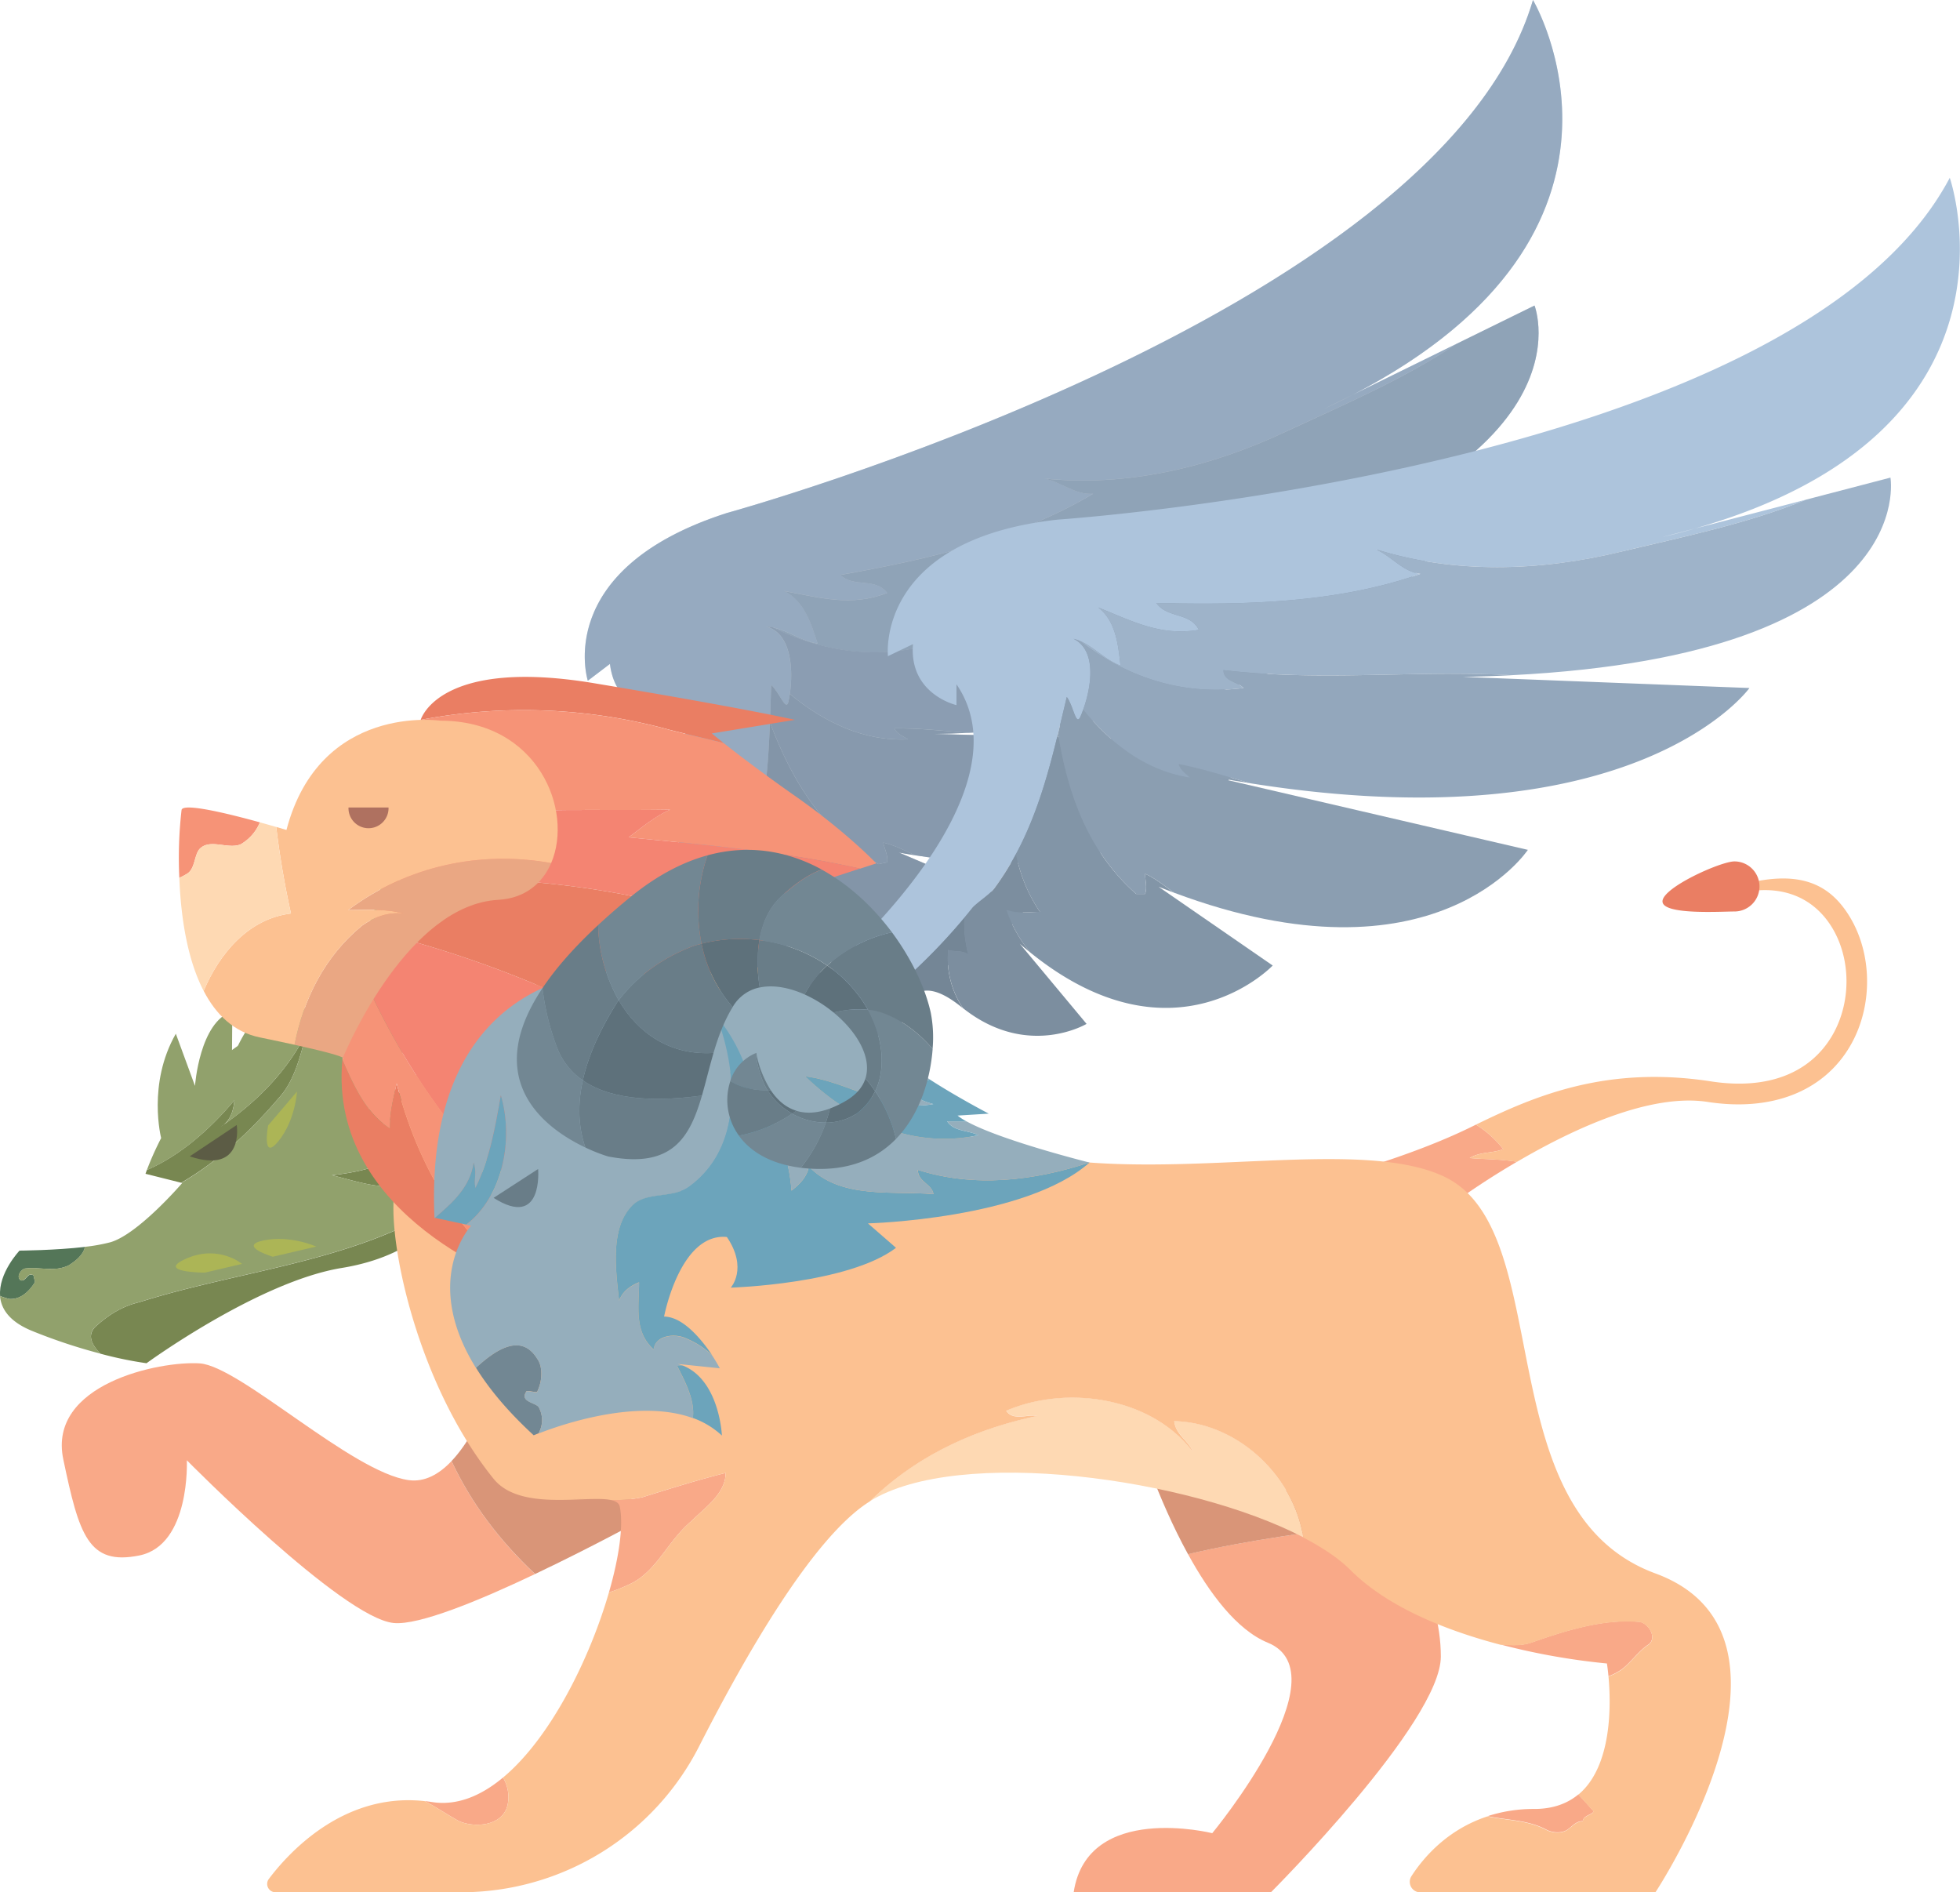 <svg xmlns="http://www.w3.org/2000/svg" viewBox="0 0 875.69 845.26"><defs><style>.cls-1{fill:#adc4dc;}.cls-2{fill:#9eb3c9;}.cls-3{fill:#8295a7;}.cls-4{fill:#748696;}.cls-5{fill:#7c8e9f;}.cls-6{fill:#8b9eb1;}.cls-7{fill:#93a7bc;}.cls-8{fill:#8496a9;opacity:0.56;}.cls-9{fill:#f9a988;}.cls-10{fill:#fcc191;}.cls-11{fill:#d99578;}.cls-12{fill:#788751;}.cls-13{fill:#819369;}.cls-14{fill:#547658;}.cls-15{fill:#91a16c;}.cls-16{fill:#5c5c45;}.cls-17{fill:#acb556;}.cls-18{fill:#fed9b3;}.cls-19{fill:#ea7e63;}.cls-20{fill:#f69377;}.cls-21{fill:#f48472;}.cls-22{fill:#eaa783;}.cls-23{fill:#af7160;}.cls-24{fill:#6ca4bb;}.cls-25{fill:#95aebc;}.cls-26{fill:#728793;}.cls-27{fill:#697d88;}.cls-28{fill:#5e717b;}</style></defs><title>air_guardian2</title><g id="Layer_2" data-name="Layer 2"><g id="Layer_1-2" data-name="Layer 1"><path class="cls-1" d="M322.17,406.48c2.34-3.54,6.64-7.48,8-10.81C343.6,366.4,343.49,335.8,344.56,306c3.74,3.32,6.51,11.94,7.67,7.62,2.13-9.62,3-30.21-9.92-33.7,8.24.37,14.53,6.23,23,7.57-2.78-8.62-5.95-19.2-15-23.48,15.9,2.88,30,7.15,46.09.82-5.51-7.05-14.71-2.11-21-8,39.39-7,79.37-16.17,113-36.29-8,.61-14.34-5.25-21.79-6.79,36.49,3.79,73.52-4.77,108-21,26.3-12.21,52.78-23.54,76.21-39.21l-46.37,22.77q-6.39,3.32-13.33,6.55l13.33-6.55C745.91,103,684.9,0,684.9,0,643.34,141.64,324.76,229.17,324.76,229.17c-78.22,25.09-62.13,74.93-62.13,74.93l9.88-7.51c2.68,22.35,24.49,22.82,24.49,22.82l-1.85-9.11c42.92,41.62-28.63,134.45-28.63,134.45-.95,15,2.74,23.2,8.08,27.41A261.38,261.38,0,0,0,322.17,406.48Z"/><path class="cls-2" d="M685.59,136.5,650.8,153.58c-23.43,15.67-49.91,27-76.21,39.21-34.46,16.21-71.49,24.77-108,21,7.45,1.54,13.75,7.4,21.79,6.79-33.66,20.12-73.64,29.28-113,36.29,6.3,5.86,15.5.92,21,8-16.06,6.33-30.19,2.06-46.09-.82,9,4.28,12.21,14.86,15,23.48-7.38-1.18-13.12-5.81-20-7.19,23.07,11.38,49.14,15.1,75.85,6-3.54-2.34-9.42-1.14-10.42-6,43.43-3.55,84-17.21,126.69-23.49C715,211.07,685.59,136.5,685.59,136.5Z"/><path class="cls-3" d="M401.66,380.87c2.45.45,4.86.85,7.25,1.23-4.73-2.15-9.38-4.61-14.29-5.69.6,2.94,2.18,5.68,1.8,8.82l-3.92.8c-24.85-14.3-38.91-37.74-48.51-63.34-.72,18.87-2.07,37.9-7.67,56.56A70,70,0,0,0,352,402.45c-4.9,1-9.6,3-14.9,2a59.06,59.06,0,0,0,14.35,16.66c73.51,38.08,107.24-15.95,107.24-15.95Z"/><path class="cls-4" d="M315.18,427.29c3.14.39,5.88-1.19,9.22.17a53.6,53.6,0,0,1-5-15.69,262.5,262.5,0,0,1-44.8,60.39c10.71,8.42,28,.94,28,.94s-9.61-39.26,23.51-22l.69.35A40.07,40.07,0,0,1,315.18,427.29Z"/><path class="cls-5" d="M382.37,447.33,346,418.2c1.83,1,3.64,2,5.42,2.93a59.06,59.06,0,0,1-14.35-16.66c5.3,1,10-1,14.9-2a70,70,0,0,1-15.64-23.2,125.93,125.93,0,0,1-6.15,16.42c-1.36,3.33-5.66,7.27-8,10.81q-1.37,2.67-2.77,5.29a53.6,53.6,0,0,0,5,15.69c-3.34-1.36-6.08.22-9.22-.17a40.07,40.07,0,0,0,11.67,24.17C359.59,468.08,382.37,447.33,382.37,447.33Z"/><path class="cls-6" d="M417.4,327.89c5.22-.1,10.3-.27,15.29-.49-10.91-.82-21.9-2.14-33.15-2,1.58,2.74,3.74,3.32,6.1,4.89-19.66.95-37.45-7.62-52.76-20.26-.19,1.3-.41,2.51-.65,3.58-1.16,4.32-3.93-4.3-7.67-7.62-.2,5.54-.36,11.12-.57,16.7,9.6,25.6,23.66,49,48.51,63.34l3.92-.8c.38-3.14-1.2-5.88-1.8-8.82,4.91,1.08,9.56,3.54,14.29,5.69C532,401.57,560.05,331.8,560.05,331.8Z"/><path class="cls-7" d="M516.21,261.87c7.39-1.65,14.45-3.36,21.23-5.1-42.66,6.28-83.26,19.94-126.69,23.49,1,4.9,6.88,3.7,10.42,6-26.71,9.09-52.78,5.37-75.85-6a19.81,19.81,0,0,0-3-.38c11.51,3.1,12.08,19.71,10.57,30.12,15.31,12.64,33.1,21.21,52.76,20.26-2.36-1.57-4.52-2.15-6.1-4.89,11.25-.14,22.24,1.18,33.15,2,174.79-7.68,209.93-86.21,209.93-86.21Z"/><path class="cls-8" d="M650.8,153.58l-46.37,22.77C745.91,103,684.9,0,684.9,0,643.34,141.64,324.76,229.17,324.76,229.17c-78.22,25.09-62.13,74.93-62.13,74.93l9.88-7.51c2.68,22.35,24.49,22.82,24.49,22.82l-1.85-9.12c42.92,41.63-28.63,134.46-28.63,134.46-.95,15,2.74,23.2,8.08,27.4,10.71,8.43,28,.94,28,.94s-9.61-39.25,23.51-22l.69.35c32.74,16.62,55.52-4.13,55.52-4.13L346,418.2c1.83,1,3.64,2,5.42,2.93,73.51,38.08,107.24-16,107.24-16l-57-24.3c2.45.45,4.86.85,7.25,1.22,123.11,19.48,151.14-50.3,151.14-50.3l-142.65-3.9c5.22-.1,10.3-.27,15.29-.49,174.79-7.69,209.93-86.22,209.93-86.22L516.21,261.87c7.39-1.66,14.45-3.36,21.23-5.1C715,211.06,685.59,136.5,685.59,136.5Z"/><path class="cls-9" d="M671.62,513.36a47,47,0,0,0-12.18-10.95l-1.78.87c-28.42,14-62.73,22.55-63.44,23.21L644.51,541a355,355,0,0,1,33.24-22c-6.86-1.19-14.16-1.1-21.13-1.68C661.62,514.36,666.62,515.36,671.62,513.36Z"/><path class="cls-10" d="M823.1,404.74c-11.94-15.12-29.41-14.41-50.91-7.91l1,3.24c17.91-5.42,33.05-1.72,42.64,10.42,11.05,14,12.22,35.91,2.78,52.1-10,17.07-29.19,24.35-54.18,20.5-46.88-7.23-79,6.63-105,19.32a47,47,0,0,1,12.18,10.95c-5,2-10,1-15,4,7,.58,14.27.49,21.13,1.68,25.1-14.72,59.51-30.75,85.25-26.77,28.6,4.41,51.78-4.71,63.62-25C837.9,447.91,836.42,421.61,823.1,404.74Z"/><path class="cls-1" d="M757.15,236.2,742.77,240Q750.23,238.19,757.15,236.2Z"/><path class="cls-1" d="M434.62,405.36c3-3,8-6,10-9,19-26,25-56,32-85,3,4,4,13,6,9,4-9,9-29-3-35,8,2,13,9,21,12-1-9-2-20-10-26,15,6,28,13,45,10-4-8-14-5-19-12,40,1,81,0,118-13-8-1-13-8-20-11,35,11,73,10,110,1,28.21-6.72,56.42-12.54,82.5-23.21l-50,13q-6.93,2-14.38,3.76l14.38-3.76c153.27-43.66,114-156.73,114-156.73C802.2,210,472.56,232.13,472.56,232.13c-81.66,9-75.84,61-75.84,61l11.18-5.38C406.06,310.2,427.34,315,427.34,315v-9.3c33.76,49.35-54.89,126-54.89,126-3.93,14.55-1.94,23.28,2.45,28.47A261.51,261.51,0,0,0,434.62,405.36Z"/><path class="cls-2" d="M844.62,213.36l-37.5,9.79c-26.08,10.67-54.29,16.49-82.5,23.21-37,9-75,10-110-1,7,3,12,10,20,11-37,13-78,14-118,13,5,7,15,4,19,12-17,3-30-4-45-10,8,6,9,17,10,26-7-2.63-11.7-8.31-18.12-11,20.34,15.76,45.13,24.6,73.12,21-3-3-9-3-9-8,43.26,5.19,85.77-.09,128.82,2.27C858.53,292.29,844.62,213.36,844.62,213.36Z"/><path class="cls-3" d="M517.62,396.13c2.32.93,4.6,1.8,6.87,2.65-4.21-3-8.28-6.38-12.87-8.42,0,3,1,6,0,9h-4c-21.5-19-30.6-44.74-34.89-71.75-4.47,18.35-9.59,36.72-18.8,53.89a69.82,69.82,0,0,0,10.69,25.86c-5,0-10,1-15-1a58.9,58.9,0,0,0,10.74,19.19c64.42,52,108.26,5.78,108.26,5.78Z"/><path class="cls-4" d="M423.62,424.36c3,1,6,0,9,2A53.26,53.26,0,0,1,430.86,410a262.81,262.81,0,0,1-56,50.23c8.81,10.39,27.3,6.52,27.3,6.52s-1.58-40.38,27.42-16.85l.61.48A40,40,0,0,1,423.62,424.36Z"/><path class="cls-5" d="M485.46,457.4l-29.84-35.8c1.59,1.38,3.17,2.69,4.74,3.95a58.9,58.9,0,0,1-10.74-19.19c5,2,10,1,15,1a69.82,69.82,0,0,1-10.69-25.86,126.09,126.09,0,0,1-9.31,14.86c-2,3-7,6-10,9-1.24,1.57-2.5,3.11-3.76,4.63a53.26,53.26,0,0,0,1.76,16.37c-3-2-6-1-9-2a40,40,0,0,0,6.61,26C459,473.19,485.46,457.4,485.46,457.4Z"/><path class="cls-6" d="M543.62,347.36c5.14.94,10.16,1.79,15.09,2.57-10.53-3-21-6.47-32.09-8.57,1,3,3,4,5,6-19.45-3-35.17-14.94-47.65-30.39-.45,1.24-.9,2.39-1.35,3.39-2,4-3-5-6-9-1.3,5.39-2.57,10.82-3.89,16.25,4.29,27,13.39,52.78,34.89,71.75h4c1-3,0-6,0-9,4.59,2,8.66,5.37,12.87,8.42,116.74,43.66,158.13-19.12,158.13-19.12Z"/><path class="cls-7" d="M653.62,302.39q11.36-.21,21.82-.76c-43.05-2.36-85.56,2.92-128.82-2.27,0,5,6,5,9,8-28,3.57-52.78-5.27-73.12-21a19.49,19.49,0,0,0-2.88-1c10.67,5.33,7.9,21.72,4.35,31.61,12.48,15.45,28.2,27.4,47.65,30.39-2-2-4-3-5-6,11.06,2.1,21.56,5.59,32.09,8.57,172.8,27.36,222.91-42.57,222.91-42.57Z"/><path class="cls-9" d="M566.42,733.84c34.05,13.92-24.81,85.1-24.81,85.1S485.9,805,479.71,845.26h88.2S643.74,769.43,643.74,740s-18.57-55.71-18.57-55.71l-10.53-3.88c-28.4,4-56.3,7.37-83.86,13.87C540.36,711.76,552.56,728.16,566.42,733.84Z"/><path class="cls-11" d="M530.78,694.31c27.56-6.5,55.46-9.91,83.86-13.87L508.4,641.3S516.83,668.92,530.78,694.31Z"/><path class="cls-9" d="M201.74,652.71c-5.5,5.8-11.92,9.5-19.14,8.51-25.42-3.48-75.48-51-93.39-52.16s-68,9.22-60.93,42.88,11.13,47.58,34,42.93,21.2-42.52,21.2-42.52,69.36,70.38,92.4,72.7c11.17,1.12,38.23-10,63.14-21.87C223.3,688.37,210.64,671.77,201.74,652.71Z"/><path class="cls-11" d="M223.66,610s-8,28.05-21.92,42.69c8.9,19.06,21.56,35.66,37.32,50.47,26.48-12.55,50.53-25.82,50.53-25.82Z"/><path class="cls-12" d="M62.27,581.73c-7.53,1.76-13.79,5.6-19.68,11-4,4.06-1.15,8.46,2.25,12A172.73,172.73,0,0,0,65.46,609s50-36.5,87.25-42.57,47.17-27.46,47.17-27.46l-1.83-.6C157.82,563.8,107.4,567.44,62.27,581.73Z"/><path class="cls-12" d="M167.91,483.11c-4.39,5-3.43,15.9-.73,24,2.53-6.16,12.15-9.2,13.78-5.61,7.25,17.37-19.47,22-32.63,23.53,7.85,1.87,15.92,4.64,24.16,5l-2-.64,55.55-16.17c-5.51-4.28-61.76-28.46-53-31.83a5.68,5.68,0,0,0,2.18-1.89A10.1,10.1,0,0,0,167.91,483.11Z"/><path class="cls-13" d="M100.75,506.21l-1.23.51A11.31,11.31,0,0,0,100.75,506.21Z"/><path class="cls-12" d="M136.71,461.8c-8.5,16.74-21.61,30-36.88,40.7a12.48,12.48,0,0,1-1.09.77c.36-.26.72-.52,1.09-.77,3.31-2.61,4.49-6.55,4.9-11-10.5,12.53-23.94,24.62-39.11,31.17-.41,1.1-.61,1.7-.61,1.7l15.95,4C97.54,518.77,112,505.27,125,490,131.32,482.93,134.3,471.9,136.71,461.8Z"/><path class="cls-14" d="M15.67,572.76l-.7-3c-2.79-1.73-3.24,3.14-5.85,2.16-2-1.9.45-4.87,2-5.22,7-.83,13.12,1.7,19.54-1.39,3-1.86,6.65-4.7,7.3-8.28-13.19,1.55-29.24,1.66-29.24,1.66S-.82,568.74.06,579c1.34.5,2.69.9,3.87,1.27C8.8,580.73,12.79,577.41,15.67,572.76Z"/><path class="cls-15" d="M148.33,525c13.16-1.5,39.88-6.16,32.63-23.53-1.63-3.59-11.25-.55-13.78,5.61-2.7-8.11-3.66-19,.73-24a10.1,10.1,0,0,1,7.32-3.63c5-6.41,10.69-26.78,14.61-42.67L170.33,395.7s-8.35,46.68-51.61,64.75c-33.56,14-49.87,53.58-53.1,62.25,15.17-6.55,28.61-18.64,39.11-31.17-.41,4.42-1.59,8.36-4.9,11,15.27-10.71,28.38-24,36.88-40.7C134.3,471.9,131.32,482.93,125,490,112,505.27,97.54,518.77,81,528.43l.38.1S61.58,551.6,49.14,555a78.94,78.94,0,0,1-11.23,2c-.65,3.58-4.28,6.42-7.3,8.28-6.42,3.09-12.58.56-19.54,1.39-1.5.35-4,3.32-2,5.22,2.61,1,3.06-3.89,5.85-2.16l.7,3c-2.88,4.65-6.87,8-11.74,7.52-1.18-.37-2.53-.77-3.87-1.27.48,5.69,4.14,11.45,14.37,15.6A245.13,245.13,0,0,0,44.84,604.7c-3.4-3.55-6.29-8-2.25-12,5.89-5.36,12.15-9.2,19.68-11,45.13-14.29,95.55-17.93,135.78-43.4L172.49,530C164.25,529.68,156.18,526.91,148.33,525Z"/><path class="cls-16" d="M84.77,516.58l21-14S109.34,524.84,84.77,516.58Z"/><path class="cls-17" d="M91.49,568.53s-22.53-.09-8.1-6.35,24.75,2.45,24.75,2.45Z"/><path class="cls-17" d="M121.88,561.42s-16-4.81-4.09-7.29,23.5,2.75,23.5,2.75Z"/><path class="cls-17" d="M119.78,502.8s-3,16.4,4.62,7,8.28-22.16,8.28-22.16Z"/><path class="cls-15" d="M72,508.41s-6.27-24.21,6.56-46.61l8.56,23.31s2-28.68,16.67-33.33l-.16,21.67s6.62-18.57,15.57-21.67v13.93Z"/><path class="cls-9" d="M736.58,734.61c3.87-3.09,0-9.28-3.87-10.06-16.25-1.55-33.27,3.87-48.74,9.29-4.3,1.43-8.9,1.09-13.6.81a302.92,302.92,0,0,0,47.57,8.48s.36,2.16.69,5.69a24.71,24.71,0,0,0,6.34-3.38C728.84,742.35,732.71,736.93,736.58,734.61Z"/><path class="cls-9" d="M308.73,679.68c6.19-6.19,15.47-12.38,15.47-21.67-12.38,3.1-24.76,7-37.14,10.84a61,61,0,0,1-14.1,1.27c2.18.47,3.59,1.34,3.92,2.88,1.74,8.07-.16,22.24-4.82,38.39a70.18,70.18,0,0,0,11.14-4.63C294,700.57,298.67,688.19,308.73,679.68Z"/><path class="cls-9" d="M700.22,817.4c2.32-1.55,3.86-3.87,7-3.87,0-3.1,7-3.1,3.87-5.42-1.9-2.11-3.86-4.34-5.91-6.48-4.82,4-11.22,6.49-19.69,6.49a66.53,66.53,0,0,0-20.88,3.22c9,1.85,18.18,1.65,26.36,6.06C694,818.94,697.89,818.94,700.22,817.4Z"/><path class="cls-9" d="M226.72,806.56a16.81,16.81,0,0,0-2-12.46c-9.91,8.25-20.67,12.7-31.77,10.92-1.08-.17-2.16-.31-3.22-.43,5.28,2.75,10.15,6.12,15.31,8.94C212,816.62,224.4,815.85,226.72,806.56Z"/><path class="cls-18" d="M524.59,634.8c.77,6.19,6.19,8.51,8.51,13.93-18.57-24.76-56.48-30.17-83.56-18.57,3.09,4.64,9.28,1.55,13.93,2.32-28.3,5.93-54.35,18-74.84,38.15,39.8-24.67,142.59-10.39,193.66,16.13C577.92,659.17,552.94,635.46,524.59,634.8Z"/><path class="cls-10" d="M739.6,702.9C663.78,675,696.28,549.71,645.21,525.62S466.6,546.21,407.76,490.89C355.1,441.38,307.3,409.37,307.3,409.37c-153,59.54-131.06,92.79-131.53,129.56-.32,25.32,13.17,82.6,44.76,121.7,8.81,10.91,27.41,9.59,40.85,9.12-2-.08-4-.13-6-.13,2,0,4,0,6,.13,4.71-.17,8.78-.23,11.58.37a61,61,0,0,0,14.1-1.27c12.38-3.87,24.76-7.74,37.14-10.84,0,9.29-9.28,15.48-15.47,21.67-10.06,8.51-14.7,20.89-25.53,27.08a70.18,70.18,0,0,1-11.14,4.63c-8.43,29.19-25.9,64.86-47.33,82.71a16.81,16.81,0,0,1,2,12.46c-2.32,9.29-14.7,10.06-21.67,7-5.16-2.82-10-6.19-15.31-8.94-35.89-4-60.34,22.47-69.6,34.71a3.72,3.72,0,0,0,3,6h82.93a119.26,119.26,0,0,0,106.28-65.21c21.28-41.82,50.06-91.33,74.28-108.1.65-.45,1.33-.89,2-1.32,20.49-20.14,46.54-32.22,74.84-38.15-4.65-.77-10.84,2.32-13.93-2.32,27.08-11.6,65-6.19,83.56,18.57-2.32-5.42-7.74-7.74-8.51-13.93,28.35.66,53.33,24.37,57.7,52,8.76,4.55,16,9.45,21.14,14.59,16.91,16.9,43.58,27.17,66.94,33.3,4.7.28,9.3.62,13.6-.81,15.47-5.42,32.49-10.84,48.74-9.29,3.87.78,7.74,7,3.87,10.06-3.87,2.32-7.74,7.74-11.61,10.83a24.71,24.71,0,0,1-6.34,3.38c1.11,12,1.83,40.09-13.49,52.81,2.05,2.14,4,4.37,5.91,6.48,3.09,2.32-3.87,2.32-3.87,5.42-3.1,0-4.64,2.32-7,3.87s-6.19,1.54-9.29,0c-8.18-4.41-17.38-4.21-26.36-6.06-18.05,5.91-28.73,18.63-33.94,26.7a4.69,4.69,0,0,0,4,7.22h105S815.43,730.75,739.6,702.9Z"/><path class="cls-19" d="M299.44,326.1c7.95,2,16,3.85,23.9,5.84-3.47-2.74-5.33-4.29-5.33-4.29l37.14-6.07S335,316.82,265.4,305.21c-69-11.5-77.29,15.88-77.44,16.38A245.52,245.52,0,0,1,299.44,326.1Z"/><path class="cls-20" d="M299.44,361.69c-7,3.1-12.38,7.74-18.57,12.38,34.34,3.38,69.5,6.35,103.38,14l7.26-2.37s-13.15-13.92-36.36-30.17c-14.75-10.33-25.75-18.77-31.81-23.56-7.92-2-15.95-3.79-23.9-5.84A245.52,245.52,0,0,0,188,321.59h0L176.8,369.91C218.17,359.43,258.05,362.46,299.44,361.69Z"/><path class="cls-21" d="M280.87,374.07c6.19-4.64,11.61-9.28,18.57-12.38-41.39.77-81.27-2.26-122.64,8.22l-5.48,23.75C221,390.08,271,395,318.91,409.37L384.25,388C350.37,380.42,315.21,377.45,280.87,374.07Z"/><path class="cls-19" d="M177.2,483.93c-1.55,7-3.09,13.16-3.09,20.12-10.75-7-15.9-18.81-21.15-30.57-6.46,70.2,77,99.46,83.41,101.61C205.94,554.72,186.1,519.55,177.2,483.93Z"/><path class="cls-20" d="M153,473c0,.16,0,.33,0,.49,5.25,11.76,10.4,23.59,21.15,30.57,0-7,1.54-13.15,3.09-20.12,8.9,35.62,28.74,70.79,59.17,91.16l.4.14-25.42-60.87A311.53,311.53,0,0,1,161.78,435Z"/><path class="cls-21" d="M237.55,531.9l3.87-34.81c1.47-13.29,16.92-27.36,35.46-39.69a483,483,0,0,0-107.42-40.78c-1.08-.32-2.17-.58-3.26-.8L161.78,435a311.53,311.53,0,0,0,49.57,79.39l-.11-.25Z"/><path class="cls-19" d="M318,409.66l.9-.29C271,395,221,390.08,171.32,393.66l-5.12,22.16c1.09.22,2.18.48,3.26.8A483,483,0,0,1,276.88,457.4c30.05-20,68.21-35.36,68.21-35.36Z"/><path class="cls-20" d="M89.77,378.71c4.64-3.87,12.38.78,17.8-1.55a20.29,20.29,0,0,0,8.55-9.79c-13.65-3.77-34.3-8.88-35-5.55a187.16,187.16,0,0,0-1,30.33,30.43,30.43,0,0,0,3.46-1.83C87.45,388,86.68,381,89.77,378.71Z"/><path class="cls-10" d="M153.19,472.53,153,473S153.74,472.93,153.19,472.53Z"/><path class="cls-22" d="M155.54,406.56c8.51,0,16.24-.77,24.75,1.55-7-.77-13.15,1.55-18.56,5.42-16.91,13.92-26.14,33-30.17,53.21,16.44,3.61,20.74,5.15,21.63,5.79,2.49-5.94,29.6-68.36,69.46-70.55,11.76-.65,19.66-7.25,23.6-16.41C214.63,379.9,182,386.74,155.54,406.56Z"/><path class="cls-10" d="M161.73,413.53c5.41-3.87,11.6-6.19,18.56-5.42-8.51-2.32-16.24-1.55-24.75-1.55,26.44-19.82,59.09-26.66,90.71-21,10.07-23.44-5.81-63.61-49.51-63.61,0,0-53.81-8-68.76,48.82,0,0-1.75-.53-4.57-1.35q2.31,19.33,6.59,38.68c-19,2.28-32,17.93-39,34.58,5.44,10.46,13.42,18.38,25.06,20.76,6.11,1.26,11.23,2.34,15.53,3.29C135.59,446.49,144.82,427.45,161.73,413.53Z"/><path class="cls-18" d="M123.41,369.43c-2-.57-4.48-1.29-7.29-2.06a20.29,20.29,0,0,1-8.55,9.79c-5.42,2.33-13.16-2.32-17.8,1.55-3.09,2.32-2.32,9.29-6.19,11.61a30.43,30.43,0,0,1-3.46,1.83C80.74,408.42,83.35,428,91,442.69,98,426,111,410.39,130,408.11Q125.71,388.78,123.41,369.43Z"/><path class="cls-23" d="M155.7,360.74a8.95,8.95,0,1,0,17.89,0Z"/><path class="cls-24" d="M486.73,519.33c-25,8.25-51.56,11.3-76.65,3.29,0,5.41,6.19,6.19,7,10.83-18.56-1.55-41.77,2.32-55.7-12.38-.78,4.64-3.87,7.74-7.74,10.83-2.11-29.59-21.55-58.54-51.3-64.06l2.56,85.62s10.31-15,19.85-.87,1.74,22.64,1.74,22.64,52.42-1.53,73.83-17.79l-12.54-10.91s70.46-1.85,99-27.19Z"/><path class="cls-25" d="M486.73,519.33c-.86-.21-39.62-9.92-54.9-18.38h-8.6c3.1,4.65,9.29,3.87,13.93,6.19-29.4,6.19-56.48-6.19-77.37-26.3,19.34,2.32,37.14,16.25,57.25,12.38a31,31,0,0,1-13.92-7.74q6.24-1.5,12.36-3.23c-6.41-4.15-12.26-8.44-15.2-11.87-8.54-10-40.3-35.82-55.19-35.69s-43.2,19.58-43.2,19.58l.41,13.57c29.75,5.52,49.19,34.47,51.3,64.06,3.87-3.09,7-6.19,7.74-10.83,13.93,14.7,37.14,10.83,55.7,12.38-.77-4.64-7-5.42-7-10.83C435.17,530.63,461.74,527.58,486.73,519.33Z"/><path class="cls-24" d="M417,493.22c-20.11,3.87-37.91-10.06-57.25-12.38,20.89,20.11,48,32.49,77.37,26.3-4.64-2.32-10.83-1.54-13.93-6.19h8.6a25.52,25.52,0,0,1-3.95-2.59l13.92-.86s-14.16-7.37-26.32-15.25q-6.12,1.74-12.36,3.23A31,31,0,0,0,417,493.22Z"/><path class="cls-26" d="M240.86,628.93c-.82-2.43-8.94-2.43-5.69-7.31,0-.81,4.87.82,4.87,0,2.44-4.87,2.44-11.37,0-14.62-7.19-11.75-18.56-4.08-27.39,4,5.74,9.25,14,19.34,25.8,30.19,0,0,.76-.33,2.14-.87A11.92,11.92,0,0,0,240.86,628.93Z"/><path class="cls-25" d="M318.16,605.5a37.85,37.85,0,0,0-11.52-7.45c-4.87-2.43-13.81-1.62-14.62,4.88-8.94-8.12-6.5-19.49-6.5-30-4.06,1.62-7.31,4.06-8.94,8.12-1.62-14.62-4.07-33.3,6.49-43,6.5-5.69,17.87-2.44,25.18-8.13,23.39-17.36,21.53-50.15,12-75.55-9.8-11.45-23.89-19.48-43.47-20.49,0,0-87.76-4.09-82.66,110.23l.24,0c7.57-6.67,15.74-13.72,17.21-24.77,1.62,4.06,0,7.31.81,11.37,6.5-13,8.93-27.62,11.36-41.43,6,20.22.58,45.67-15.47,57.85l2.19.48s-22.4,23.91,2.17,63.46c8.83-8.1,20.2-15.77,27.39-4,2.44,3.25,2.44,9.75,0,14.62,0,.82-4.87-.81-4.87,0-3.25,4.88,4.87,4.88,5.69,7.31a11.92,11.92,0,0,1-.27,11.41c8.92-3.51,44-16.05,69-6.88.91-8-3.37-15.94-7-23.22a7.4,7.4,0,0,1,2.57-.18,20.94,20.94,0,0,0-2.35-.81l18.81,1.94S320.32,608.77,318.16,605.5Z"/><path class="cls-24" d="M223.76,489.23c-2.43,13.81-4.86,28.43-11.36,41.43-.81-4.06.81-7.31-.81-11.37-1.47,11.05-9.64,18.1-17.21,24.77l13.91,3C224.34,534.9,229.72,509.45,223.76,489.23Z"/><path class="cls-24" d="M305.15,610.06a7.4,7.4,0,0,0-2.57.18c3.65,7.28,7.93,15.22,7,23.22a37.76,37.76,0,0,1,12.95,7.84S321.53,616.7,305.15,610.06Z"/><path class="cls-24" d="M296.7,588.16s7.06-37.45,28-35.57c15.73,1.41,25-63.91-4.44-98.32,9.51,25.4,11.37,58.19-12,75.55-7.31,5.69-18.68,2.44-25.18,8.13-10.56,9.75-8.11,28.43-6.49,43,1.63-4.06,4.88-6.5,8.94-8.12,0,10.56-2.44,21.93,6.5,30,.81-6.5,9.75-7.31,14.62-4.88a37.85,37.85,0,0,1,11.52,7.45C313.66,598.7,305.34,588.24,296.7,588.16Z"/><path class="cls-27" d="M260.39,482.62c-2.21,10-2.25,20.17,1.15,30a73.14,73.14,0,0,0,10.13,4c28.75,5.59,36.53-8.57,41.95-27.2C296,491.82,274.36,492.34,260.39,482.62Z"/><path class="cls-28" d="M318.79,470.37c-19.35,1.24-33.75-8.81-42.35-23.5l-.7.92c-6.85,10.88-12.68,22.75-15.35,34.83,14,9.72,35.58,9.2,53.23,6.8C315.38,483.37,316.89,476.85,318.79,470.37Z"/><path class="cls-27" d="M309.85,422.6c-12.67,4.75-24.55,12.6-33.41,24.27,8.6,14.69,23,24.74,42.35,23.5,2.1-7.12,4.67-14.18,8.56-20.48a61,61,0,0,1-13.9-28.29C312.24,421.9,311,422.23,309.85,422.6Z"/><path class="cls-28" d="M339.27,420a70.55,70.55,0,0,0-25.82,1.56,61,61,0,0,0,13.9,28.29c.07-.12.14-.25.22-.37a18.08,18.08,0,0,1,11.88-8.37A64.49,64.49,0,0,1,339.27,420Z"/><path class="cls-27" d="M339.45,441.15c6.11-1.31,13.22.06,20.05,3.11a47.1,47.1,0,0,1,10.1-12.93A68.39,68.39,0,0,0,339.27,420,64.49,64.49,0,0,0,339.45,441.15Z"/><path class="cls-27" d="M370.82,495.2c-6,2.25-11,2.3-15.1,1-.6.44-1.2.87-1.81,1.29a30.46,30.46,0,0,0,15,4C369.69,499.43,370.3,497.32,370.82,495.2Z"/><path class="cls-27" d="M344.38,487.07a47.5,47.5,0,0,1-6.51-16.69l-.25.1a48.49,48.49,0,0,0,3.11,12.22,27,27,0,0,0,2.23,4.39Z"/><path class="cls-28" d="M344.38,487.07l-1.42,0a30.67,30.67,0,0,0,11,10.41c.61-.42,1.21-.85,1.81-1.29C350.72,494.64,347.05,491.07,344.38,487.07Z"/><path class="cls-28" d="M386.64,481.84c-1.2,3.75-4,7.16-8.7,9.93a47.05,47.05,0,0,1-7.12,3.43c-.52,2.12-1.13,4.23-1.86,6.32a25.41,25.41,0,0,0,14-4.21,26.82,26.82,0,0,0,8-9.86A55.71,55.71,0,0,0,386.64,481.84Z"/><path class="cls-27" d="M387.74,451.09a44.79,44.79,0,0,0-15.29,1.25c10.3,8.46,17.23,20,14.19,29.5a55.71,55.71,0,0,1,4.38,5.61C396.22,476.52,394,462.48,387.74,451.09Z"/><path class="cls-28" d="M369.6,431.33a47.1,47.1,0,0,0-10.1,12.93,57.8,57.8,0,0,1,12.95,8.08,44.79,44.79,0,0,1,15.29-1.25,50.67,50.67,0,0,0-5.6-8.2A58.15,58.15,0,0,0,369.6,431.33Z"/><path class="cls-26" d="M248.94,468.1a110.51,110.51,0,0,1-6.57-26.66c-28,41.88,2.09,63.11,19.17,71.19-3.4-9.84-3.36-20-1.15-30A31.24,31.24,0,0,1,248.94,468.1Z"/><path class="cls-27" d="M242.37,441.44a110.51,110.51,0,0,0,6.57,26.66,31.24,31.24,0,0,0,11.45,14.52c2.67-12.08,8.5-23.95,15.35-34.83l.7-.92a71,71,0,0,1-9.2-33.62C256.16,423.54,248.06,432.92,242.37,441.44Z"/><path class="cls-26" d="M316.11,382.1c-11,3-22.54,8.93-34.38,18.58-5.33,4.34-10.13,8.52-14.49,12.57a71,71,0,0,0,9.2,33.62c8.86-11.67,20.74-19.52,33.41-24.27,1.19-.37,2.39-.7,3.6-1A75,75,0,0,1,316.11,382.1Z"/><path class="cls-27" d="M316.11,382.1a75,75,0,0,0-2.66,39.5A70.55,70.55,0,0,1,339.27,420c1.31-7.56,4.29-14.46,9.56-19.38,5.13-4.7,11.39-9.63,18.29-12.18C352.33,380.39,335,376.94,316.11,382.1Z"/><path class="cls-26" d="M367.12,388.48C360.22,391,354,396,348.83,400.66c-5.27,4.92-8.25,11.82-9.56,19.38a68.39,68.39,0,0,1,30.33,11.29,63.54,63.54,0,0,1,28.9-14.84C390.27,405.44,379.61,395.31,367.12,388.48Z"/><path class="cls-26" d="M340.73,482.7a48.49,48.49,0,0,1-3.11-12.22A20,20,0,0,0,326.26,483c4.93,3,10.76,4.13,16.7,4.12A27,27,0,0,1,340.73,482.7Z"/><path class="cls-27" d="M343,487.09c-5.94,0-11.77-1.13-16.7-4.12a26.93,26.93,0,0,0,3.86,24.37,64.28,64.28,0,0,0,23.79-9.84A30.67,30.67,0,0,1,343,487.09Z"/><path class="cls-26" d="M353.91,497.5a64.28,64.28,0,0,1-23.79,9.84c5.06,7,14,12.64,27.66,14.33A69,69,0,0,0,369,501.52,30.46,30.46,0,0,1,353.91,497.5Z"/><path class="cls-27" d="M391,487.45a26.82,26.82,0,0,1-8,9.86,25.41,25.41,0,0,1-14,4.21,69,69,0,0,1-11.18,20.15,69.63,69.63,0,0,0,7.34.52c15.81.29,27.18-5.22,35.16-13.4A65.58,65.58,0,0,0,391,487.45Z"/><path class="cls-26" d="M396.77,453.45a28.55,28.55,0,0,0-9-2.36c6.27,11.39,8.48,25.43,3.28,36.36a65.58,65.58,0,0,1,9.26,21.34c10.81-11.08,15.41-27.08,16.38-40.22C411,461.92,404,456.51,396.77,453.45Z"/><path class="cls-27" d="M416.66,468.57a57.79,57.79,0,0,0-.81-16.13c-2.43-11.06-8.48-24-17.35-35.95a63.54,63.54,0,0,0-28.9,14.84,58.15,58.15,0,0,1,12.54,11.56,50.67,50.67,0,0,1,5.6,8.2,28.55,28.55,0,0,1,9,2.36C404,456.51,411,461.92,416.66,468.57Z"/><path class="cls-27" d="M220.53,535.12l19.89-12.89S242.87,549.33,220.53,535.12Z"/><path class="cls-19" d="M786.1,396a11.19,11.19,0,0,1-11.19,11.19c-6.17,0-32.14,1.65-32.14-4.52s26-17.85,32.14-17.85A11.19,11.19,0,0,1,786.1,396Z"/></g></g></svg>